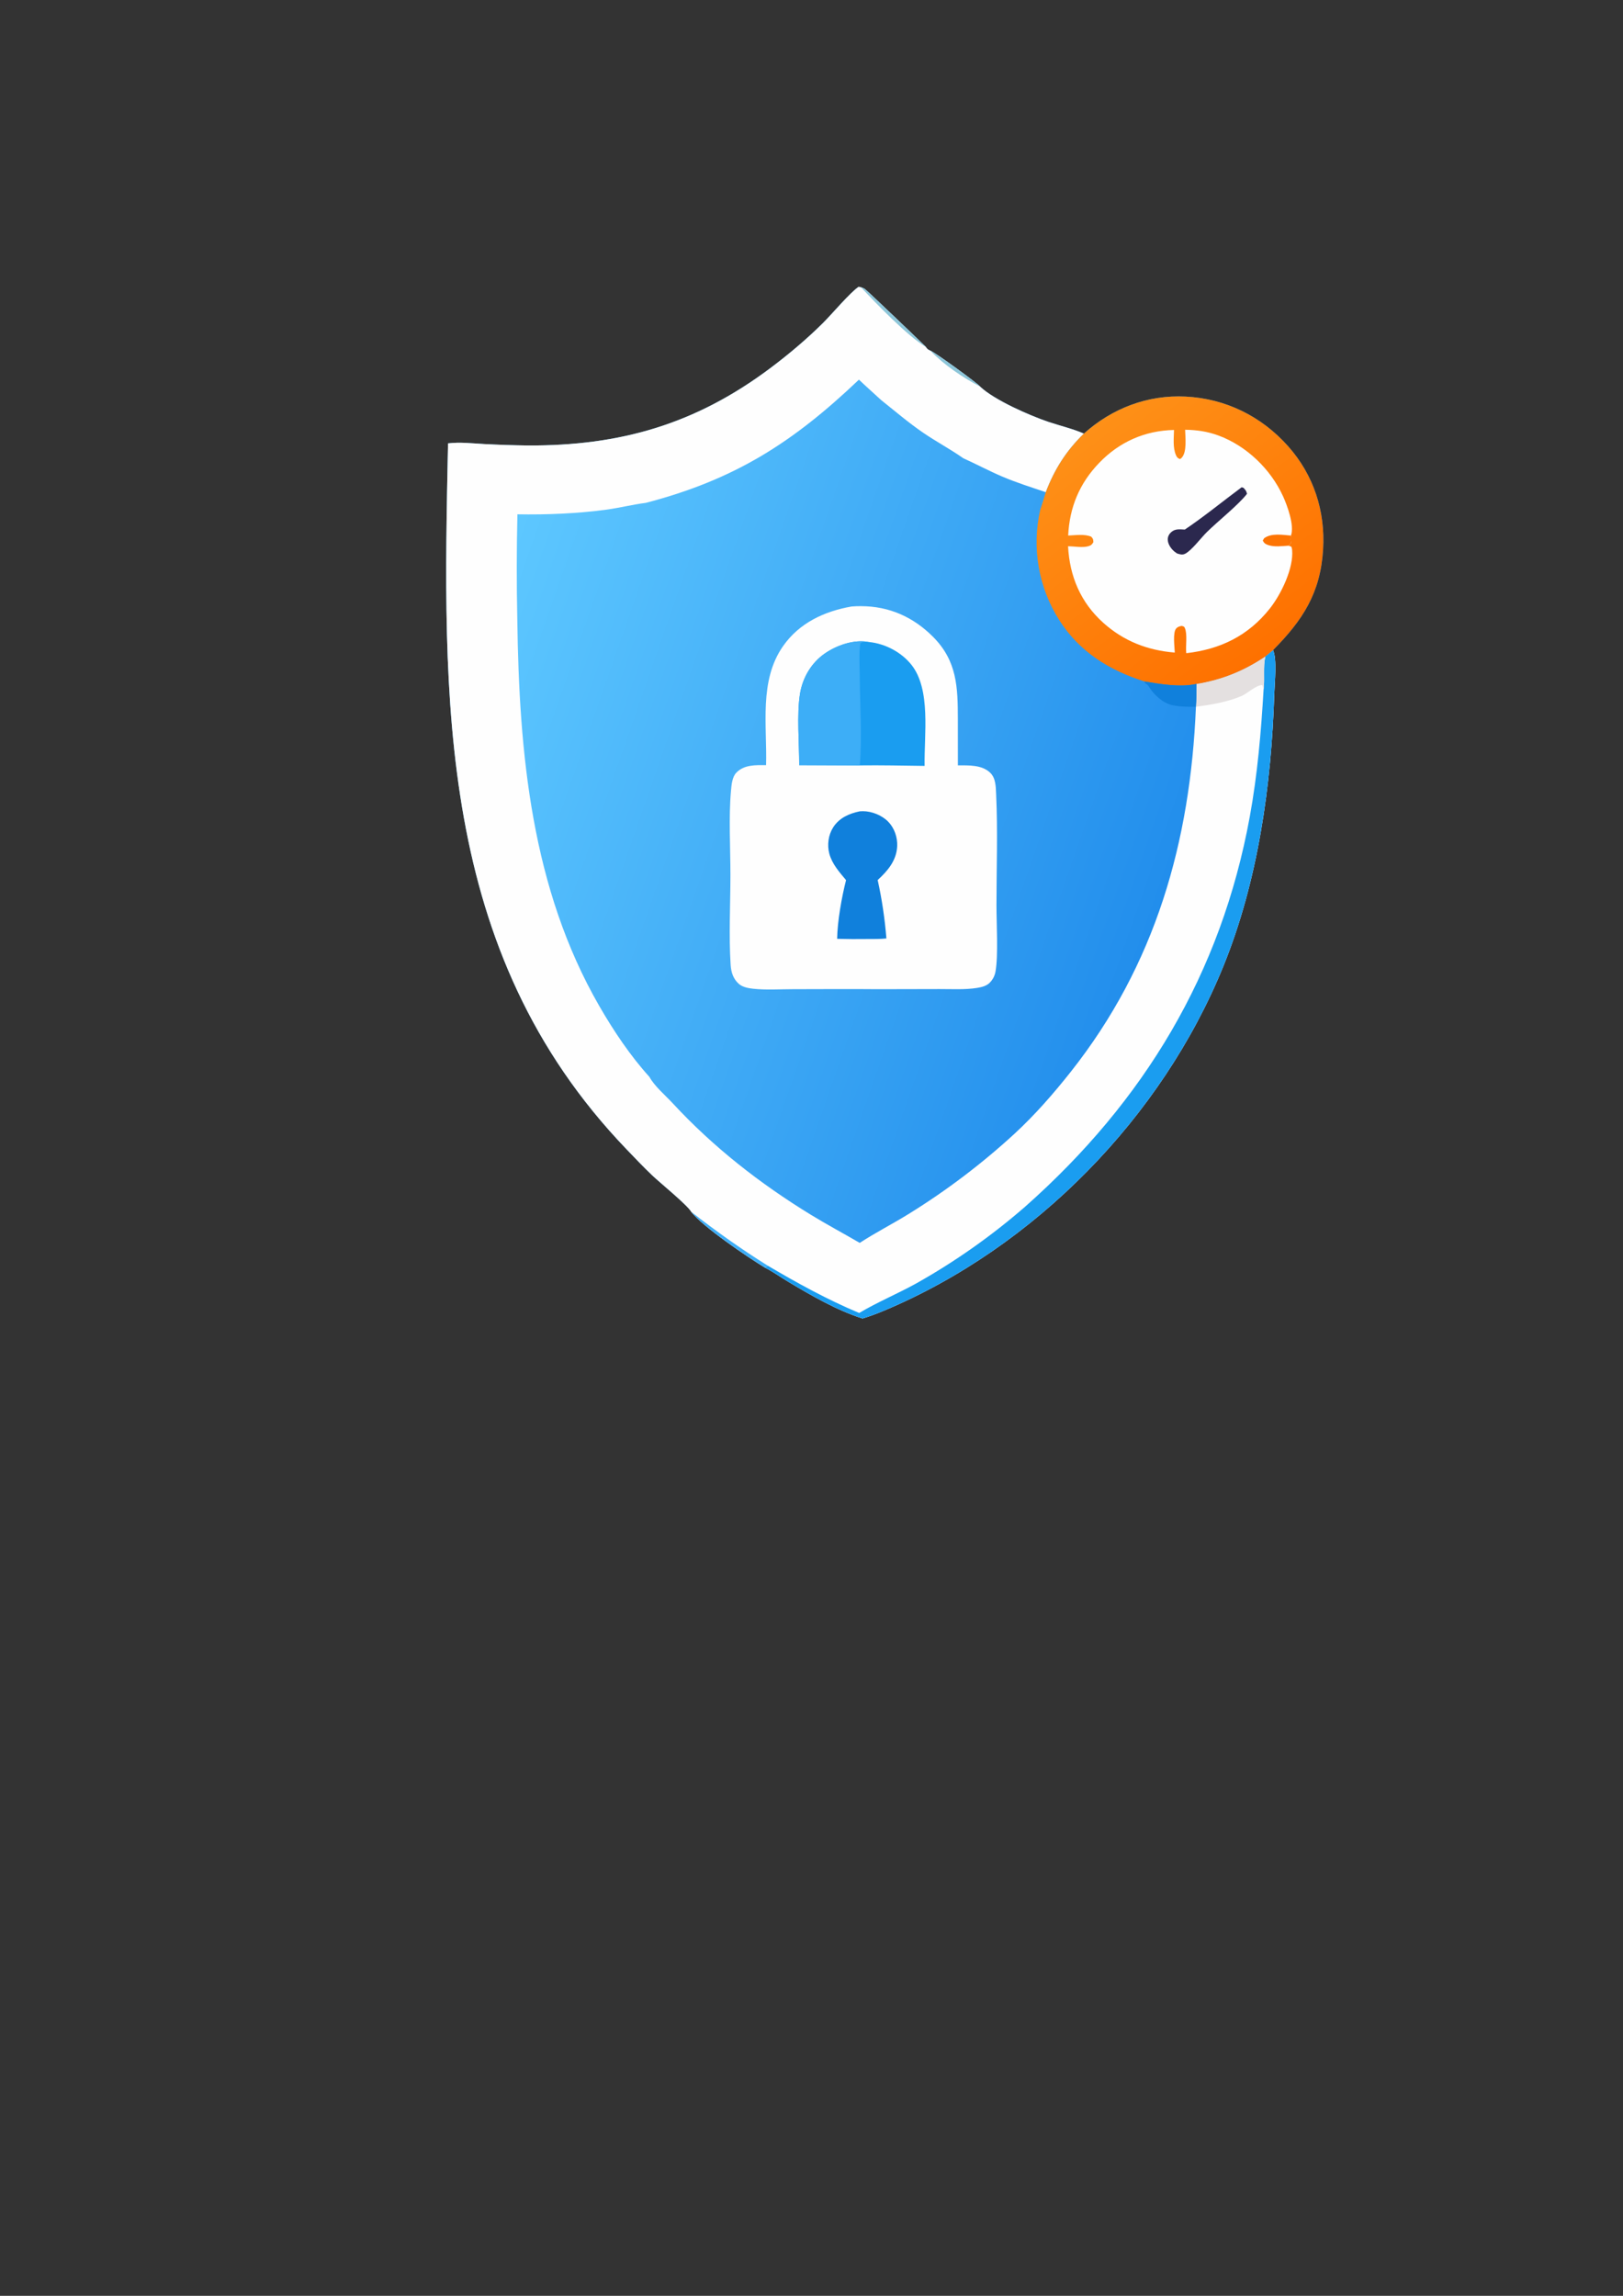 <?xml version="1.0" encoding="UTF-8" standalone="no"?>
<!-- Created with Inkscape (http://www.inkscape.org/) -->

<svg
   width="210mm"
   height="297mm"
   viewBox="0 0 210 297"
   version="1.1"
   id="svg391"
   inkscape:version="1.2.2 (b0a8486541, 2022-12-01)"
   sodipodi:docname="logo.svg"
   xmlns:inkscape="http://www.inkscape.org/namespaces/inkscape"
   xmlns:sodipodi="http://sodipodi.sourceforge.net/DTD/sodipodi-0.dtd"
   xmlns="http://www.w3.org/2000/svg"
   xmlns:svg="http://www.w3.org/2000/svg">
  <rect x="0" y="0" width="210" height="297" fill="#333333" stroke="none"/>
  <sodipodi:namedview
     id="namedview393"
     pagecolor="#ffffff"
     bordercolor="#000000"
     borderopacity="0.25"
     inkscape:showpageshadow="2"
     inkscape:pageopacity="0.0"
     inkscape:pagecheckerboard="0"
     inkscape:deskcolor="#d1d1d1"
     inkscape:document-units="mm"
     showgrid="false"
     inkscape:zoom="0.69931958"
     inkscape:cx="397.52926"
     inkscape:cy="562.6898"
     inkscape:window-width="1630"
     inkscape:window-height="981"
     inkscape:window-x="0"
     inkscape:window-y="0"
     inkscape:window-maximized="1"
     inkscape:current-layer="layer1" />
  <defs
     id="defs388">
    <linearGradient
       id="gradient_0"
       gradientUnits="userSpaceOnUse"
       x1="654.467"
       y1="459.998"
       x2="317.996"
       y2="342.589">
      <stop
         offset="0"
         stop-color="#228EEC"
         id="stop4" />
      <stop
         offset="1"
         stop-color="#5DC7FF"
         id="stop6" />
    </linearGradient>
    <linearGradient
       id="gradient_1"
       gradientUnits="userSpaceOnUse"
       x1="707.251"
       y1="332.824"
       x2="624.531"
       y2="221.71">
      <stop
         offset="0"
         stop-color="#FE7100"
         id="stop25" />
      <stop
         offset="1"
         stop-color="#FE9017"
         id="stop27" />
    </linearGradient>
  </defs>
  <g
     inkscape:label="Calque 1"
     inkscape:groupmode="layer"
     id="layer1">
    <g
       id="g328"
       transform="matrix(0.265,0,0,0.265,-23.92,-3.585)">
      <path
         fill="url(#gradient_0)"
         d="m 309.021,229.976 c 5.823,-0.731 11.829,0.012 17.662,0.329 7.082,0.375 14.17,0.607 21.26,0.697 45.149,0.216 81.882,-10.4 118.289,-37.651 9.008,-6.743 17.769,-14.119 25.769,-22.039 4.398,-4.354 13.391,-15.074 17.53,-17.788 l 1.16,0.275 c 0.705,0.201 1.311,0.448 1.915,0.879 1.3,0.929 29.623,28.014 29.779,28.285 0.593,1.013 1.083,1.222 2.094,1.727 2.499,0.97 23.227,16.062 24.424,17.634 6.822,6.486 24.153,14.074 33.254,17.145 5.649,1.905 11.896,3.35 17.332,5.733 13.767,-12.356 31.155,-19.017 49.737,-18.068 19.493,0.995 36.952,9.62 49.926,24.177 12.548,14.081 18.262,31.725 17.13,50.464 -1.283,21.224 -9.934,34.507 -24.423,49.103 1.979,4.696 0.771,15.707 0.593,21.269 -1.437,44.839 -7.925,91.361 -24.898,133.114 -29.93,73.631 -92.019,137.094 -165.424,167.995 -3.497,1.472 -7.086,2.831 -10.723,3.919 -12.504,-3.978 -24.805,-11.103 -36.025,-17.794 -3.819,-2.278 -7.6,-5.008 -11.555,-7.004 -8.259,-4.967 -30.634,-20.131 -36.064,-27.271 -1.834,-3.276 -15.326,-14.252 -18.957,-17.707 -4.375,-4.163 -8.546,-8.57 -12.727,-12.927 -92.849,-96.75 -89.596,-219.386 -87.058,-344.496 z"
         id="path11"
         style="fill:url(#gradient_0)" />
      <path
         fill="#fefefe"
         d="m 309.021,229.976 c 5.823,-0.731 11.829,0.012 17.662,0.329 7.082,0.375 14.17,0.607 21.26,0.697 45.149,0.216 81.882,-10.4 118.289,-37.651 9.008,-6.743 17.769,-14.119 25.769,-22.039 4.398,-4.354 13.391,-15.074 17.53,-17.788 l 1.16,0.275 c 0.705,0.201 1.311,0.448 1.915,0.879 1.3,0.929 29.623,28.014 29.779,28.285 0.593,1.013 1.083,1.222 2.094,1.727 2.499,0.97 23.227,16.062 24.424,17.634 6.822,6.486 24.153,14.074 33.254,17.145 5.649,1.905 11.896,3.35 17.332,5.733 -8.623,8.404 -14.302,17.346 -18.598,28.593 -7.173,-2.412 -14.3,-4.651 -21.275,-7.622 -6.454,-2.749 -12.617,-6.067 -19.006,-8.94 -6.276,-4.419 -13.156,-8.064 -19.512,-12.401 -7.18,-4.9 -13.758,-10.555 -20.551,-15.956 -3.62,-3.344 -7.331,-6.614 -10.896,-10.015 -32.287,30.736 -60.632,48.819 -104.086,60.156 -6.449,0.811 -12.785,2.44 -19.23,3.311 -14.234,1.924 -29.08,2.513 -43.435,2.276 -0.402,17.208 -0.418,34.423 -0.048,51.632 0.888,65.01 6.882,130.966 40.063,188.48 6.912,11.982 15.114,24.246 24.423,34.501 2.45,4.522 7.831,9.051 11.362,12.868 19.84,21.445 42.654,39.269 67.535,54.494 7.816,4.783 15.894,9.081 23.805,13.695 7.841,-5.119 16.301,-9.389 24.26,-14.355 18.296,-11.338 35.481,-24.377 51.328,-38.943 9.932,-9.149 19.042,-19.593 27.417,-30.176 41.435,-52.364 58.425,-112.224 61.154,-178.239 0.33,-3.698 0.262,-7.439 0.292,-11.15 12.571,-2.111 23,-6.346 33.599,-13.418 l 3.769,-3.115 c 1.979,4.696 0.771,15.707 0.593,21.269 -1.437,44.839 -7.925,91.361 -24.898,133.114 -29.93,73.631 -92.019,137.094 -165.424,167.995 -3.497,1.472 -7.086,2.831 -10.723,3.919 -12.504,-3.978 -24.805,-11.103 -36.025,-17.794 -3.819,-2.278 -7.6,-5.008 -11.555,-7.004 -8.259,-4.967 -30.634,-20.131 -36.064,-27.271 -1.834,-3.276 -15.326,-14.252 -18.957,-17.707 -4.375,-4.163 -8.546,-8.57 -12.727,-12.927 -92.849,-96.75 -89.596,-219.386 -87.058,-344.496 z"
         id="path13" />
      <path
         fill="#1a9df0"
         d="m 711.859,330.878 c 1.979,4.696 0.771,15.707 0.593,21.269 -1.437,44.839 -7.925,91.361 -24.898,133.114 -29.93,73.631 -92.019,137.094 -165.424,167.995 -3.497,1.472 -7.086,2.831 -10.723,3.919 -12.504,-3.978 -24.805,-11.103 -36.025,-17.794 -3.819,-2.278 -7.6,-5.008 -11.555,-7.004 l 1.34,-0.955 c 14.472,8.513 29.104,16.586 44.614,23.069 8.85,-5.268 18.499,-9.291 27.551,-14.258 19.128,-10.714 37.1,-23.372 53.632,-37.772 58.043,-51.493 95.505,-113.607 109.522,-190.248 3.758,-20.55 5.53,-41.37 6.75,-62.202 0.636,-5.304 -0.315,-10.769 0.854,-16.018 z"
         id="path15" />
      <path
         fill="#e4e0e0"
         d="m 708.09,333.993 c -1.169,5.249 -0.218,10.714 -0.854,16.018 l -0.652,-2.082 c -3.399,0.213 -7.054,4.07 -10.218,5.417 -6.84,2.911 -14.854,4.234 -22.167,5.215 0.33,-3.698 0.262,-7.439 0.292,-11.15 12.571,-2.111 23,-6.346 33.599,-13.418 z"
         id="path17" />
      <path
         fill="#3daef7"
         d="m 427.763,605.106 c 12.084,9.476 24.382,18.178 37.404,26.316 l -1.34,0.955 c -8.259,-4.967 -30.634,-20.131 -36.064,-27.271 z"
         id="path19" />
      <path
         fill="#8dc6d9"
         d="m 510.691,153.799 c 0.705,0.201 1.311,0.448 1.915,0.879 1.3,0.929 29.623,28.014 29.779,28.285 -9.272,-5.609 -24.12,-21.041 -31.694,-29.164 z"
         id="path21" />
      <path
         fill="#8dc6d9"
         d="m 544.479,184.69 c 2.499,0.97 23.227,16.062 24.424,17.634 -8.612,-4.543 -17.655,-10.59 -24.424,-17.634 z"
         id="path23" />
      <path
         fill="url(#gradient_1)"
         d="m 619.489,225.202 c 13.767,-12.356 31.155,-19.017 49.737,-18.068 19.493,0.995 36.952,9.62 49.926,24.177 12.548,14.081 18.262,31.725 17.13,50.464 -1.283,21.224 -9.934,34.507 -24.423,49.103 l -3.769,3.115 c -10.599,7.072 -21.028,11.307 -33.599,13.418 -8.032,1.734 -17.43,0.13 -25.461,-1.223 -17.224,-5.466 -31.74,-14.461 -41.612,-29.989 -10.105,-15.949 -13.44,-35.267 -9.269,-53.681 0.946,-2.897 1.86,-5.805 2.742,-8.723 4.296,-11.247 9.975,-20.189 18.598,-28.593 z"
         id="path32"
         style="fill:url(#gradient_1)" />
      <path
         fill="#fefefe"
         d="m 668.922,223.323 c 5.695,0.085 10.917,0.834 16.293,2.821 13.696,5.063 25.466,16.395 31.514,29.649 2.023,4.436 5.683,14.372 3.851,19.187 -0.022,0.111 -0.046,0.222 -0.066,0.333 -0.223,1.202 -0.171,2.071 0.082,3.259 l -1.178,1.354 c 0.47,0.1 0.921,0.314 1.369,0.488 0.176,0.518 0.316,0.969 0.367,1.518 0.834,9.011 -5.434,21.8 -10.9,28.695 -10.514,13.263 -24.181,19.9 -40.783,21.771 -0.403,-3.533 0.656,-9.175 -0.694,-12.31 -0.36,-0.836 -0.76,-0.778 -1.562,-1.005 -1.065,0.208 -1.82,0.383 -2.6,1.183 -1.838,1.884 -0.84,9.059 -0.753,11.831 -13.257,-1.063 -24.929,-5.582 -34.911,-14.542 -11.061,-9.928 -16.439,-22.703 -17.188,-37.364 2.904,0.03 7.082,0.802 9.837,0.002 1.416,-0.411 1.755,-0.754 2.518,-1.977 -0.098,-1.445 -0.036,-1.538 -1.047,-2.688 -3.243,-1.412 -7.744,-0.697 -11.26,-0.564 0.684,-13.828 5.511,-25.471 15.14,-35.468 9.903,-10.283 22.329,-15.765 36.542,-16.068 -0.075,3.939 -0.654,8.642 0.961,12.315 0.469,1.065 0.892,1.529 1.974,1.884 0.465,-0.304 0.514,-0.298 0.934,-0.777 2.501,-2.844 1.646,-9.964 1.56,-13.527 z"
         id="path34"
         style="display:inline" />
      <path
         fill="#fd7403"
         d="m 719.418,279.926 c -3.15,0.176 -6.871,0.731 -9.905,-0.295 -1.337,-0.452 -2.053,-0.944 -2.681,-2.201 l 0.656,-1.14 c 3.567,-2.645 8.978,-1.638 13.092,-1.31 -0.022,0.111 -0.046,0.222 -0.066,0.333 -0.223,1.202 -0.171,2.071 0.082,3.259 z"
         id="path36"
         style="display:inline" />
      <path
         fill="#2b284e"
         d="m 696.529,251.397 0.883,0.267 c 1.016,1.126 1.369,1.419 1.719,2.935 -4.182,5.41 -14.243,13.393 -19.624,18.704 -2.804,2.767 -7.412,8.93 -10.53,10.523 -1.43,0.731 -2.579,0.329 -4.033,-0.125 -0.434,-0.3 -0.866,-0.605 -1.273,-0.941 -1.641,-1.354 -3.119,-3.512 -3.227,-5.697 -0.07,-1.406 0.549,-2.686 1.559,-3.641 1.981,-1.873 4.24,-1.479 6.76,-1.367 9.542,-6.41 18.522,-13.819 27.766,-20.658 z"
         id="path38"
         style="display:inline" />
      <path
         fill="#1080dc"
         d="m 649.03,346.188 c 8.031,1.353 17.429,2.957 25.461,1.223 -0.03,3.711 0.038,7.452 -0.292,11.15 -3.701,0.022 -8.144,-0.006 -11.749,-0.834 -4.331,-0.994 -8.629,-4.921 -10.987,-8.625 -0.448,-0.705 -0.759,-1.227 -1.487,-1.675 -0.773,-0.476 -0.626,-0.434 -0.946,-1.239 z"
         id="path42"
         style="display:inline" />
      <path
         fill="#fefefe"
         d="m 506.071,309.601 c 1.521,-0.121 3.046,-0.175 4.571,-0.161 13.787,0.01 25.651,5.328 35.324,15.103 11.598,11.721 11.953,24.466 11.985,39.859 l 0.012,22.767 c 5.228,0.008 11.636,-0.354 15.732,3.544 2.844,2.708 2.779,6.998 2.952,10.697 0.841,17.924 0.161,36.213 0.158,54.173 -10e-4,8.806 0.926,24.223 -0.455,32.16 -0.368,2.111 -1.304,3.944 -2.798,5.485 -1.611,1.661 -4.05,2.235 -6.267,2.583 -5.937,0.932 -12.378,0.534 -18.382,0.552 l -30.144,0.065 c -13.738,-0.14 -27.492,-0.002 -41.232,-0.004 -6.398,-10e-4 -13.211,0.477 -19.561,-0.225 -2.327,-0.256 -5.077,-0.75 -6.889,-2.313 -2.786,-2.403 -3.826,-5.705 -4.061,-9.257 -0.955,-14.433 -0.109,-29.505 -0.109,-44.002 0.001,-13.124 -0.906,-28.168 0.275,-41.092 0.253,-2.766 0.551,-6.644 2.553,-8.744 3.857,-4.049 9.453,-3.74 14.58,-3.741 0.536,-19.378 -3.521,-41.138 8.236,-58.024 7.95,-11.418 20.198,-17.085 33.52,-19.425 z"
         id="path46"
         style="display:inline" />
      <path
         fill="#1a9df0"
         d="m 480.481,387.054 c 0.024,-10.537 -1.241,-24.779 0.391,-34.816 1.277,-7.851 5.499,-15.09 12.071,-19.65 5.972,-4.143 14.383,-7.026 21.649,-5.644 7.791,0.786 15.663,4.885 20.586,10.989 9.793,12.139 6.246,34.352 6.542,49.486 -10.545,-0.124 -21.107,-0.368 -31.651,-0.236 z"
         id="path48"
         style="display:inline" />
      <path
         fill="#3daef7"
         d="m 480.481,387.054 c 0.024,-10.537 -1.241,-24.779 0.391,-34.816 1.277,-7.851 5.499,-15.09 12.071,-19.65 5.972,-4.143 14.383,-7.026 21.649,-5.644 -1.359,0.009 -3.158,-0.244 -4.265,0.638 -0.757,5.101 -0.304,10.579 -0.28,15.745 0.068,14.438 1.212,29.482 0.022,43.856 z"
         id="path50"
         style="display:inline" />
      <path
         fill="#1080dc"
         d="m 510.076,409.596 c 0.501,-0.036 1.001,-0.064 1.504,-0.064 4.401,0.006 9.383,2.021 12.443,5.209 2.962,3.086 4.471,7.539 4.305,11.784 -0.274,7.033 -4.598,12.095 -9.528,16.615 2.075,9.397 3.498,18.925 4.257,28.518 -3.049,0.336 -6.172,0.246 -9.238,0.274 -4.936,0.076 -9.872,0.045 -14.806,-0.094 0.123,-8.544 2.224,-20.323 4.347,-28.657 -3.266,-3.93 -6.836,-7.885 -8.179,-12.949 -1.12,-4.222 -0.472,-9.092 1.885,-12.794 2.946,-4.628 7.837,-6.796 13.01,-7.842 z"
         id="path52"
         style="display:inline" />
    </g>
  </g>
</svg>
